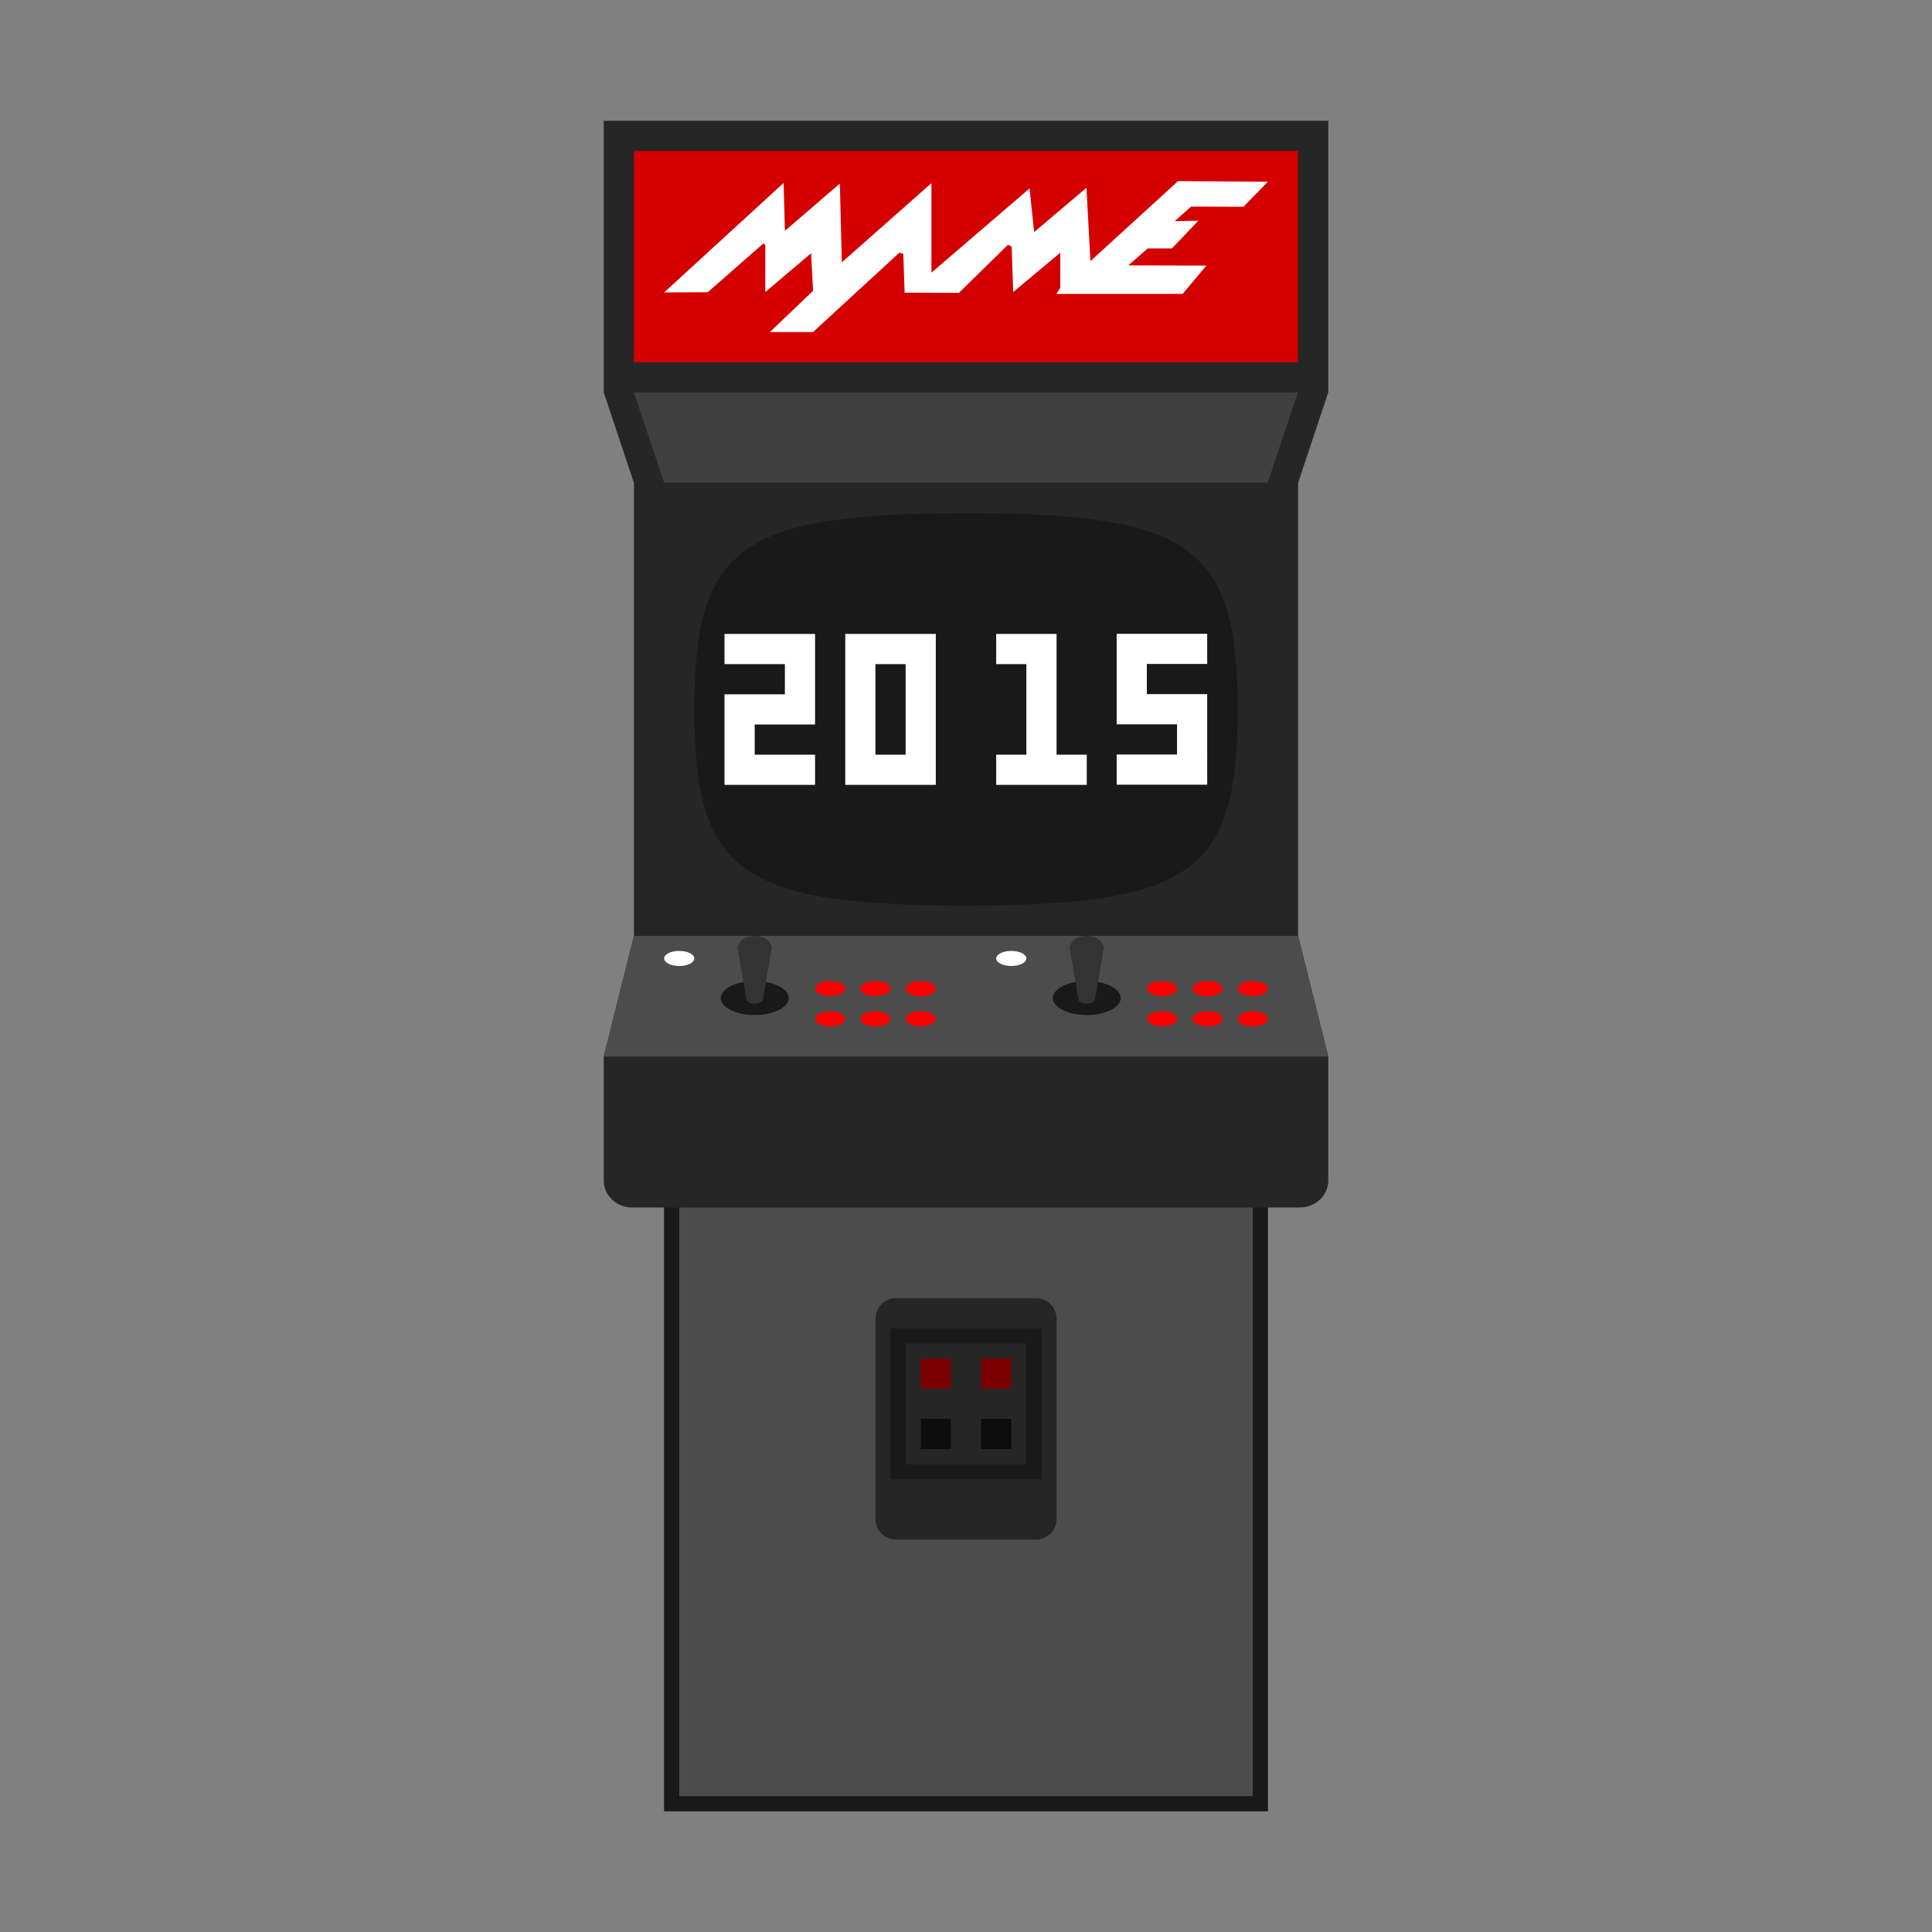 <svg xmlns="http://www.w3.org/2000/svg" xml:space="preserve" width="256" height="256" viewBox="0 0 341.333 341.333"><rect x="0" y="0" width="341.333" height="341.333" fill="#808080" stroke="none"/><path d="M224 320H117.333V208H224z" style="fill:#4c4c4c;fill-opacity:1;fill-rule:nonzero;stroke:none;stroke-width:1.333"/><path d="M224 208H117.333v112H224zm-2.667 109.333H120V210.667h101.333z" style="fill:#191919;fill-opacity:1;fill-rule:nonzero;stroke:none;stroke-width:1.333"/><path d="M234.667 69.333v-48h-128v48l5.333 16v80l-5.333 21.334v21.906c0 2.63 2.248 4.76 5.02 4.76h117.96c2.772 0 5.02-2.13 5.02-4.76v-21.906l-5.334-21.334v-80Z" style="fill:#262626;fill-opacity:1;fill-rule:nonzero;stroke:none;stroke-width:1.333"/><path d="m0 0 4-11.958h80L88 0Z" style="fill:#404040;fill-opacity:1;fill-rule:nonzero;stroke:none" transform="matrix(1.333 0 0 -1.333 112 69.333)"/><path d="M229.333 64H112V26.667h117.333z" style="fill:#d40000;fill-opacity:1;fill-rule:nonzero;stroke:none;stroke-width:1.333"/><path d="M0 0h-18.562a2.726 2.726 0 0 0-2.719 2.719v26.562A2.726 2.726 0 0 0-18.562 32H0a2.727 2.727 0 0 0 2.719-2.719V2.719A2.727 2.727 0 0 0 0 0" style="fill:#262626;fill-opacity:1;fill-rule:nonzero;stroke:none" transform="matrix(1.333 0 0 -1.333 183.042 272)"/><path d="M0 0c-29.887 0-36-4.384-36-26s6.019-26 36-26c29.985 0 36 4.376 36 26C36-4.374 29.887 0 0 0" style="fill:#191919;fill-opacity:1;fill-rule:nonzero;stroke:none" transform="matrix(1.333 0 0 -1.333 170.667 90.667)"/><path d="M184 234.708h-26.667v26.68H184Zm-2.667 24.013H160v-21.346h21.333z" style="fill:#191919;fill-opacity:1;fill-rule:nonzero;stroke:none;stroke-width:1.333"/><path d="m0 0 4 16h88l4-16Z" style="fill:#4c4c4c;fill-opacity:1;fill-rule:nonzero;stroke:none" transform="matrix(1.333 0 0 -1.333 106.667 186.667)"/><path d="M168 245.333h-5.333V240H168Zm10.667 0h-5.334V240h5.334z" style="fill:#7b0000;fill-opacity:1;fill-rule:nonzero;stroke:none;stroke-width:1.333"/><path d="M168 256h-5.333v-5.333H168Zm10.667 0h-5.334v-5.333h5.334z" style="fill:#0d0d0d;fill-opacity:1;fill-rule:nonzero;stroke:none;stroke-width:1.333"/><g style="fill:red"><path d="M0 0c0-.552-.895-1-2-1s-2 .448-2 1 .895 1 2 1 2-.448 2-1" style="fill:red;fill-opacity:1;fill-rule:nonzero;stroke:none" transform="matrix(1.333 0 0 -1.333 157.333 174.667)"/></g><g style="fill:red"><path d="M0 0c0-.552-.895-1-2-1s-2 .448-2 1 .895 1 2 1 2-.448 2-1" style="fill:red;fill-opacity:1;fill-rule:nonzero;stroke:none" transform="matrix(1.333 0 0 -1.333 165.333 174.667)"/></g><path d="M0 0c0-.552-.895-1-2-1s-2 .448-2 1 .895 1 2 1 2-.448 2-1" style="fill:#fff;fill-opacity:1;fill-rule:nonzero;stroke:none" transform="matrix(1.333 0 0 -1.333 122.667 169.333)"/><g style="fill:red"><path d="M0 0c0-.552-.895-1-2-1s-2 .448-2 1 .895 1 2 1 2-.448 2-1" style="fill:red;fill-opacity:1;fill-rule:nonzero;stroke:none" transform="matrix(1.333 0 0 -1.333 149.333 174.667)"/></g><g style="fill:red"><path d="M0 0c0-.552-.895-1-2-1s-2 .448-2 1 .895 1 2 1 2-.448 2-1" style="fill:red;fill-opacity:1;fill-rule:nonzero;stroke:none" transform="matrix(1.333 0 0 -1.333 157.333 180)"/></g><g style="fill:red"><path d="M0 0c0-.552-.895-1-2-1s-2 .448-2 1 .895 1 2 1 2-.448 2-1" style="fill:red;fill-opacity:1;fill-rule:nonzero;stroke:none" transform="matrix(1.333 0 0 -1.333 165.333 180)"/></g><g style="fill:red"><path d="M0 0c0-.552-.895-1-2-1s-2 .448-2 1 .895 1 2 1 2-.448 2-1" style="fill:red;fill-opacity:1;fill-rule:nonzero;stroke:none" transform="matrix(1.333 0 0 -1.333 149.333 180)"/></g><path d="M0 0c0-1.243-2.015-2.25-4.5-2.25S-9-1.243-9 0s2.015 2.25 4.5 2.25S0 1.243 0 0" style="fill:#191919;fill-opacity:1;fill-rule:nonzero;stroke:none" transform="matrix(1.333 0 0 -1.333 139.333 176.333)"/><path d="m0 0-1.125 6.651c0 .915 1.012 1.663 2.25 1.663s2.25-.748 2.25-1.663L2.25 0C2.25-.915 0-.915 0 0" style="fill:#333;fill-opacity:1;fill-rule:nonzero;stroke:none" transform="matrix(1.333 0 0 -1.333 131.833 176.419)"/><g style="fill:red"><path d="M0 0c0-.552-.895-1-2-1s-2 .448-2 1 .895 1 2 1 2-.448 2-1" style="fill:red;fill-opacity:1;fill-rule:nonzero;stroke:none" transform="matrix(1.333 0 0 -1.333 216 174.667)"/></g><g style="fill:red"><path d="M0 0c0-.552-.895-1-2-1s-2 .448-2 1 .895 1 2 1 2-.448 2-1" style="fill:red;fill-opacity:1;fill-rule:nonzero;stroke:none" transform="matrix(1.333 0 0 -1.333 224 174.667)"/></g><path d="M0 0c0-.552-.895-1-2-1s-2 .448-2 1 .895 1 2 1 2-.448 2-1" style="fill:#fff;fill-opacity:1;fill-rule:nonzero;stroke:none" transform="matrix(1.333 0 0 -1.333 181.333 169.333)"/><g style="fill:red"><path d="M0 0c0-.552-.895-1-2-1s-2 .448-2 1 .895 1 2 1 2-.448 2-1" style="fill:red;fill-opacity:1;fill-rule:nonzero;stroke:none" transform="matrix(1.333 0 0 -1.333 208 174.667)"/></g><g style="fill:red"><path d="M0 0c0-.552-.895-1-2-1s-2 .448-2 1 .895 1 2 1 2-.448 2-1" style="fill:red;fill-opacity:1;fill-rule:nonzero;stroke:none" transform="matrix(1.333 0 0 -1.333 216 180)"/></g><g style="fill:red"><path d="M0 0c0-.552-.895-1-2-1s-2 .448-2 1 .895 1 2 1 2-.448 2-1" style="fill:red;fill-opacity:1;fill-rule:nonzero;stroke:none" transform="matrix(1.333 0 0 -1.333 224 180)"/></g><g style="fill:red"><path d="M0 0c0-.552-.895-1-2-1s-2 .448-2 1 .895 1 2 1 2-.448 2-1" style="fill:red;fill-opacity:1;fill-rule:nonzero;stroke:none" transform="matrix(1.333 0 0 -1.333 208 180)"/></g><path d="M0 0c0-1.243-2.015-2.25-4.5-2.25S-9-1.243-9 0s2.015 2.25 4.5 2.25S0 1.243 0 0" style="fill:#191919;fill-opacity:1;fill-rule:nonzero;stroke:none" transform="matrix(1.333 0 0 -1.333 198 176.333)"/><path d="m0 0-1.125 6.651c0 .915 1.012 1.663 2.25 1.663s2.25-.748 2.25-1.663L2.25 0C2.25-.915 0-.915 0 0" style="fill:#333;fill-opacity:1;fill-rule:nonzero;stroke:none" transform="matrix(1.333 0 0 -1.333 190.5 176.419)"/><path d="m117.333 51.67 21.11-19.349.232 8.46 9.706-8.353.347 13.923 15.833-13.995v15.815l17.335-14.886.81 7.711 9.243-7.819.694 12.959L208.129 32l15.871.107-4.315 4.426-9.245-.036-2.89 2.571 4.162-.072-4.661 4.89h-4.276l-3.428 3 13.79.035-4.198 4.998h-22.306l.695-1.071v-6.21l-8.321 6.96-.27-8.033-.654-.321-8.668 8.497-9.592-.036-.231-6.854-.693-.214-15.255 14.03h-7.628l7.628-7.283-.347-6.64-8.089 6.853v-8.281l-.31-.321-9.86 8.638z" style="fill:#fff;fill-opacity:1;fill-rule:nonzero;stroke:none;stroke-width:1.333"/><path d="M6.508 117.333h10.667v5.333H6.508v16h16v-5.333H11.842V128h10.666v-16h-16Zm32 16h-5.333v-16h5.333zM33.175 112h-5.333v26.666h16V112h-5.334zm32 21.333V112H54.508v5.333h5.334v16h-5.334v5.333h16v-5.333z" style="fill:#fff;fill-opacity:1;fill-rule:nonzero;stroke:none;stroke-width:1.333" transform="translate(121.492)"/><path d="M148 84v12h8v4h-8v4h12V92h-8v-4h8v-4z" style="opacity:1;vector-effect:none;fill:#fff;fill-opacity:1;stroke:none;stroke-width:4.899;stroke-linecap:round;stroke-linejoin:miter;stroke-miterlimit:4;stroke-dasharray:none;stroke-dashoffset:0;stroke-opacity:1;paint-order:stroke fill markers" transform="scale(1.333)"/></svg>